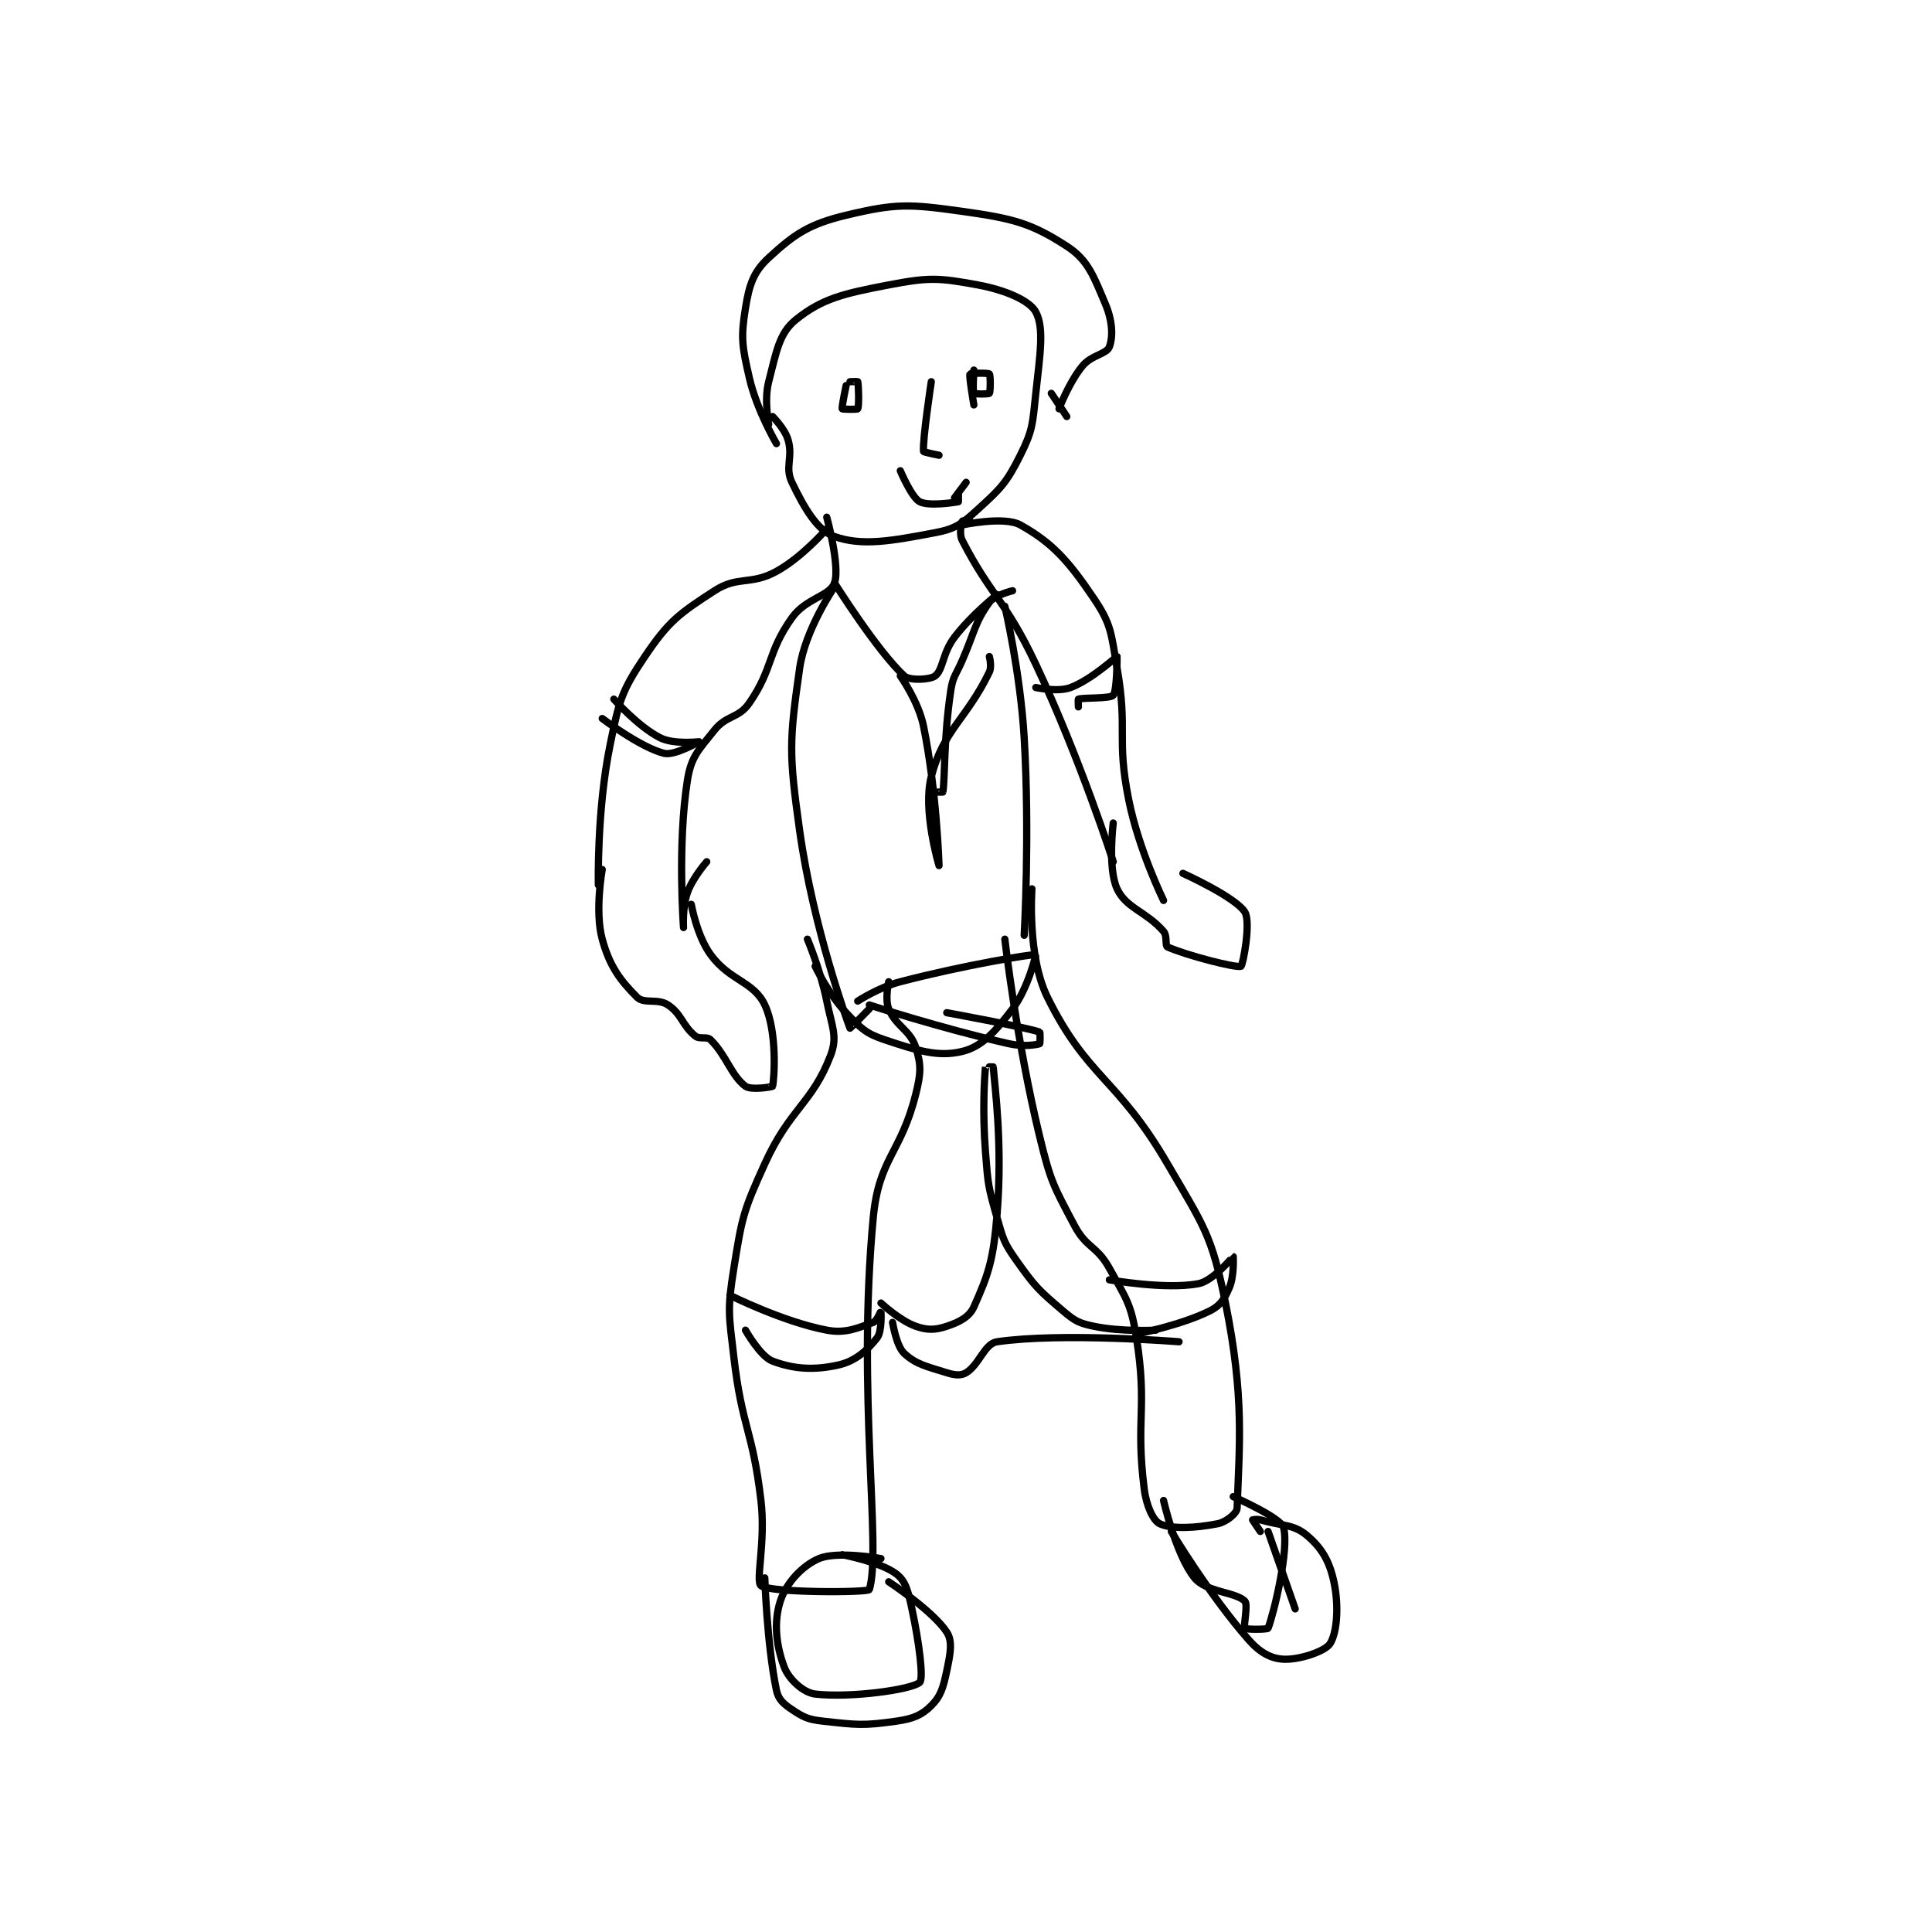 <?xml version="1.0" encoding="utf-8"?>
<!DOCTYPE svg PUBLIC "-//W3C//DTD SVG 1.1//EN" "http://www.w3.org/Graphics/SVG/1.1/DTD/svg11.dtd">
<svg viewBox="0 0 800 800" preserveAspectRatio="xMinYMin meet" xmlns="http://www.w3.org/2000/svg" version="1.1">
<g fill="none" stroke="black" stroke-linecap="round" stroke-linejoin="round" stroke-width="1.872">
<g transform="translate(247.766,87.52) scale(1.603) translate(-187,-58.417)">
<path id="0" d="M232 111.417 C232 111.417 235.143 114.502 236 117.417 C237.349 122.004 235.107 124.472 237 128.417 C240.18 135.041 243.538 140.849 248 142.417 C255.189 144.942 262.643 143.565 274 141.417 C279.263 140.421 280.853 139.186 285 135.417 C290.979 129.981 292.433 128.55 296 121.417 C299.293 114.832 299.148 113.297 300 105.417 C301.089 95.346 302.212 88.546 300 84.417 C298.416 81.46 292.156 78.735 285 77.417 C274.896 75.555 272.398 75.425 262 77.417 C250.371 79.644 244.818 80.918 238 86.417 C233.659 89.918 232.986 94.755 231 102.417 C229.774 107.147 231 113.417 231 113.417 "/>
<path id="1" d="M233 118.417 C233 118.417 227.909 109.77 226 101.417 C224.129 93.23 223.757 91.125 225 83.417 C225.974 77.381 227.043 74.069 231 70.417 C237.629 64.298 241.423 61.715 251 59.417 C263.791 56.347 267.258 56.488 281 58.417 C294.008 60.242 298.75 61.416 308 67.417 C313.558 71.022 314.955 75.219 318 82.417 C319.809 86.692 319.989 90.779 319 93.417 C318.29 95.31 314.36 95.512 312 98.417 C308.494 102.731 306 109.417 306 109.417 "/>
<path id="2" d="M304 105.417 L308 111.417 "/>
<path id="3" d="M251 103.417 C251 103.417 249.808 109.033 250 109.417 C250.07 109.556 253.877 109.632 254 109.417 C254.377 108.757 254.231 103.226 254 102.417 C253.981 102.351 252 102.417 252 102.417 "/>
<path id="4" d="M284 99.417 C284 99.417 283.654 104.897 284 105.417 C284.154 105.647 287.805 105.661 288 105.417 C288.305 105.036 288.312 100.729 288 100.417 C287.688 100.104 283.096 100.225 283 100.417 C282.712 100.992 284 108.417 284 108.417 "/>
<path id="5" d="M273 102.417 C273 102.417 270.702 117.589 271 120.417 C271.024 120.643 275 121.417 275 121.417 "/>
<path id="6" d="M265 125.417 C265 125.417 267.889 132.291 270 133.417 C272.278 134.632 278.798 133.657 280 133.417 C280.048 133.407 280 131.417 280 131.417 "/>
<path id="7" d="M282 128.417 L279 132.417 "/>
<path id="8" d="M246 140.417 C246 140.417 239.746 147.695 233 151.417 C226.364 155.078 223.11 152.463 217 156.417 C207.788 162.377 205.128 164.339 199 173.417 C192.888 182.471 192.325 184.987 190 196.417 C186.572 213.269 187 232.417 187 232.417 "/>
<path id="9" d="M281 139.417 C281 139.417 291.836 137.09 296 139.417 C304.222 144.011 308.374 148.611 315 158.417 C319.59 165.209 319.444 167.424 321 176.417 C323.822 192.722 320.772 194.276 324 210.417 C326.594 223.385 333 236.417 333 236.417 "/>
<path id="10" d="M283 138.417 C283 138.417 281.034 138.331 281 138.417 C280.784 138.956 280.122 141.706 281 143.417 C288.337 157.704 292.226 158.873 300 175.417 C311.472 199.831 320 226.417 320 226.417 "/>
<path id="11" d="M246 137.417 C246 137.417 249.491 150.108 248 154.417 C246.829 157.8 240.627 158.306 237 163.417 C230.568 172.48 232.254 176.349 226 185.417 C223.208 189.464 220.175 188.448 217 192.417 C212.842 197.614 210.966 199.256 210 205.417 C207.384 222.091 209 243.417 209 243.417 C209 243.417 208.673 238.175 210 234.417 C211.385 230.493 215 226.417 215 226.417 "/>
<path id="12" d="M248 155.417 C248 155.417 240.436 166.362 239 176.417 C236.293 195.366 236.209 198.452 239 218.417 C242.51 243.523 251.43 267.96 252 269.417 C252.031 269.496 257 264.417 257 264.417 "/>
<path id="13" d="M292 160.417 C292 160.417 296.005 177.51 297 194.417 C298.479 219.559 297 245.417 297 245.417 "/>
<path id="14" d="M241 246.417 C241 246.417 244.409 254.46 246 262.417 C247.329 269.063 248.867 271.516 247 276.417 C242.274 288.823 236.509 290.096 230 304.417 C224.418 316.696 224.116 318.192 222 331.417 C220.279 342.172 220.699 343.268 222 354.417 C224.139 372.747 226.825 373.088 229 391.417 C230.265 402.076 227.553 412.228 229 413.417 C231.308 415.312 256.75 415.237 257 414.417 C260.194 403.954 253.76 363.648 258 318.417 C259.458 302.869 265.131 301.894 269 286.417 C270.336 281.072 270.434 278.925 269 274.417 C267.538 269.823 263.876 268.974 262 264.417 C260.98 261.941 262 257.417 262 257.417 "/>
<path id="15" d="M299 233.417 C299 233.417 297.717 250.699 303 261.417 C313.274 282.258 321.073 282.216 334 304.417 C343.472 320.684 345.42 322.714 349 340.417 C353.917 364.728 352.578 376.94 352 393.417 C351.954 394.717 349.211 396.974 347 397.417 C341.282 398.56 335.028 398.851 332 397.417 C330.332 396.627 328.546 392.787 328 388.417 C325.743 370.359 328.877 367.637 326 349.417 C324.602 340.562 323.399 339.39 319 331.417 C315.787 325.594 313.103 326.278 310 320.417 C304.534 310.093 303.836 309.076 301 297.417 C295.012 272.797 292 246.417 292 246.417 "/>
<path id="16" d="M333 391.417 C333 391.417 336.182 405.451 341 411.417 C344.004 415.136 351.609 415.025 354 417.417 C354.881 418.298 353.568 423.912 354 424.417 C354.318 424.787 359.872 424.75 360 424.417 C361.531 420.437 365.487 404.034 364 398.417 C363.318 395.84 351 390.417 351 390.417 "/>
<path id="17" d="M260 406.417 C260 406.417 248.746 404.409 244 406.417 C239.653 408.256 235.494 412.767 234 417.417 C232.246 422.872 232.933 428.904 235 434.417 C236.19 437.59 239.953 441.068 243 441.417 C252.231 442.472 267.888 440.275 270 438.417 C271.049 437.494 269.894 428.258 268 419.417 C267.039 414.931 266.446 412.319 264 410.417 C260.022 407.322 250 405.417 250 405.417 "/>
<path id="18" d="M320 216.417 C320 216.417 318.539 228.117 321 233.417 C323.335 238.445 328.545 239.277 333 244.417 C334.013 245.586 333.361 248.129 334 248.417 C338.848 250.598 351.843 253.937 353 253.417 C353.504 253.19 355.62 242.008 354 239.417 C351.578 235.541 338 229.417 338 229.417 "/>
<path id="19" d="M211 237.417 C211 237.417 212.427 245.527 216 250.417 C220.984 257.237 227.121 257.3 230 263.417 C233.224 270.269 232.474 282.427 232 284.417 C231.962 284.578 226.434 285.492 225 284.417 C221.314 281.652 220.14 276.557 216 272.417 C215.014 271.431 213.197 272.396 212 271.417 C208.635 268.664 208.541 265.777 205 263.417 C202.321 261.63 198.821 263.238 197 261.417 C192.629 257.045 189.911 253.423 188 246.417 C186.029 239.191 188 228.417 188 228.417 "/>
<path id="20" d="M243 253.417 C243 253.417 246.441 260.604 251 265.417 C254.836 269.466 256.016 270.755 261 272.417 C269.486 275.245 274.737 276.935 281 275.417 C286.091 274.182 289.488 270.354 294 264.417 C298.011 259.139 300.058 250.431 300 250.417 C299.261 250.238 281.792 253.036 265 257.417 C259.389 258.88 254 262.417 254 262.417 "/>
<path id="21" d="M221 338.417 C221 338.417 234.702 345.279 246 347.417 C250.917 348.347 254.003 346.844 258 345.417 C258.966 345.072 259.999 342.414 260 342.417 C260.002 342.424 260.34 347.711 259 349.417 C256.443 352.671 253.381 355.443 249 356.417 C242.638 357.83 237.513 357.484 232 355.417 C228.827 354.227 225 347.417 225 347.417 "/>
<path id="22" d="M319 334.417 C319 334.417 333.448 337.02 342 335.417 C345.866 334.692 350.914 328.406 351 328.417 C351 328.417 351.294 333.398 350 336.417 C348.75 339.333 347.714 341.06 345 342.417 C337.537 346.148 326 348.417 326 348.417 "/>
<path id="23" d="M260 340.417 C260 340.417 264.852 344.953 269 346.417 C271.985 347.47 274.039 347.404 277 346.417 C280.207 345.348 282.822 344.044 284 341.417 C287.863 332.8 289.055 329.139 290 317.417 C291.464 299.262 289.393 284.399 289 279.417 C288.998 279.396 287.002 279.394 287 279.417 C286.752 282.144 286.172 290.647 287 301.417 C287.649 309.851 287.715 310.421 290 318.417 C291.59 323.982 291.741 324.816 295 329.417 C299.818 336.219 300.735 337.091 307 342.417 C310.099 345.05 311.097 345.603 315 346.417 C322.163 347.909 331 347.417 331 347.417 "/>
<path id="24" d="M248 154.417 C248 154.417 259.062 172.013 266 178.417 C267.382 179.693 272.684 179.429 274 178.417 C276.088 176.811 275.84 172.564 279 168.417 C283.435 162.596 290 157.417 290 157.417 "/>
<path id="25" d="M335 399.417 C335 399.417 344.767 415.772 355 427.417 C357.898 430.715 360.765 432.263 364 432.417 C368.136 432.614 374.726 430.377 376 428.417 C377.798 425.651 378.355 418.739 377 412.417 C375.841 407.01 373.836 403.647 370 400.417 C366.553 397.514 363.768 398.065 358 396.417 C357.122 396.166 356 396.417 356 396.417 C356 396.491 358 399.417 358 399.417 "/>
<path id="26" d="M360 399.417 L367 419.417 "/>
<path id="27" d="M230 411.417 C230 411.417 230.522 428.379 233 440.417 C233.487 442.784 234.807 443.954 237 445.417 C239.991 447.411 241.142 447.988 245 448.417 C253.796 449.394 255.475 449.635 264 448.417 C268.295 447.803 270.534 446.883 273 444.417 C275.466 441.95 276.092 439.731 277 435.417 C277.923 431.033 278.567 427.819 277 425.417 C273.431 419.945 262 412.417 262 412.417 "/>
<path id="28" d="M263 345.417 C263 345.417 263.96 351.522 266 353.417 C269.06 356.258 271.779 356.785 277 358.417 C279.078 359.066 280.679 359.23 282 358.417 C285.414 356.315 286.731 350.892 290 350.417 C306.766 347.978 337 350.417 337 350.417 "/>
<path id="29" d="M257 263.417 C257 263.417 275.461 269.431 293 273.417 C296.666 274.25 300.123 273.745 301 273.417 C301.123 273.37 301.163 270.471 301 270.417 C296.815 269.022 277 265.417 277 265.417 "/>
<path id="30" d="M265 178.417 C265 178.417 269.677 184.935 271 191.417 C274.424 208.194 275 227.417 275 227.417 C275 227.417 270.711 213.22 273 204.417 C276.146 192.316 282.103 189.604 288 177.417 C288.689 175.994 288 173.417 288 173.417 "/>
<path id="31" d="M294 156.417 C294 156.417 289.384 157.5 288 159.417 C284.215 164.657 284.289 166.852 281 174.417 C279.304 178.317 278.584 178.447 278 182.417 C276.182 194.782 276.573 204.693 276 208.417 C275.993 208.46 274 208.417 274 208.417 "/>
<path id="32" d="M188 189.417 C188 189.417 198.001 196.977 204 198.417 C206.735 199.073 213 195.417 213 195.417 C212.999 195.413 206.509 196.171 203 194.417 C197.319 191.576 191 184.417 191 184.417 "/>
<path id="33" d="M300 181.417 C300 181.417 305.703 182.673 309 181.417 C314.513 179.316 320.83 173.386 321 173.417 C321.013 173.419 320.992 182.326 320 183.417 C319.165 184.335 312.295 183.985 311 184.417 C310.908 184.447 311 186.417 311 186.417 "/>
</g>
</g>
</svg>
